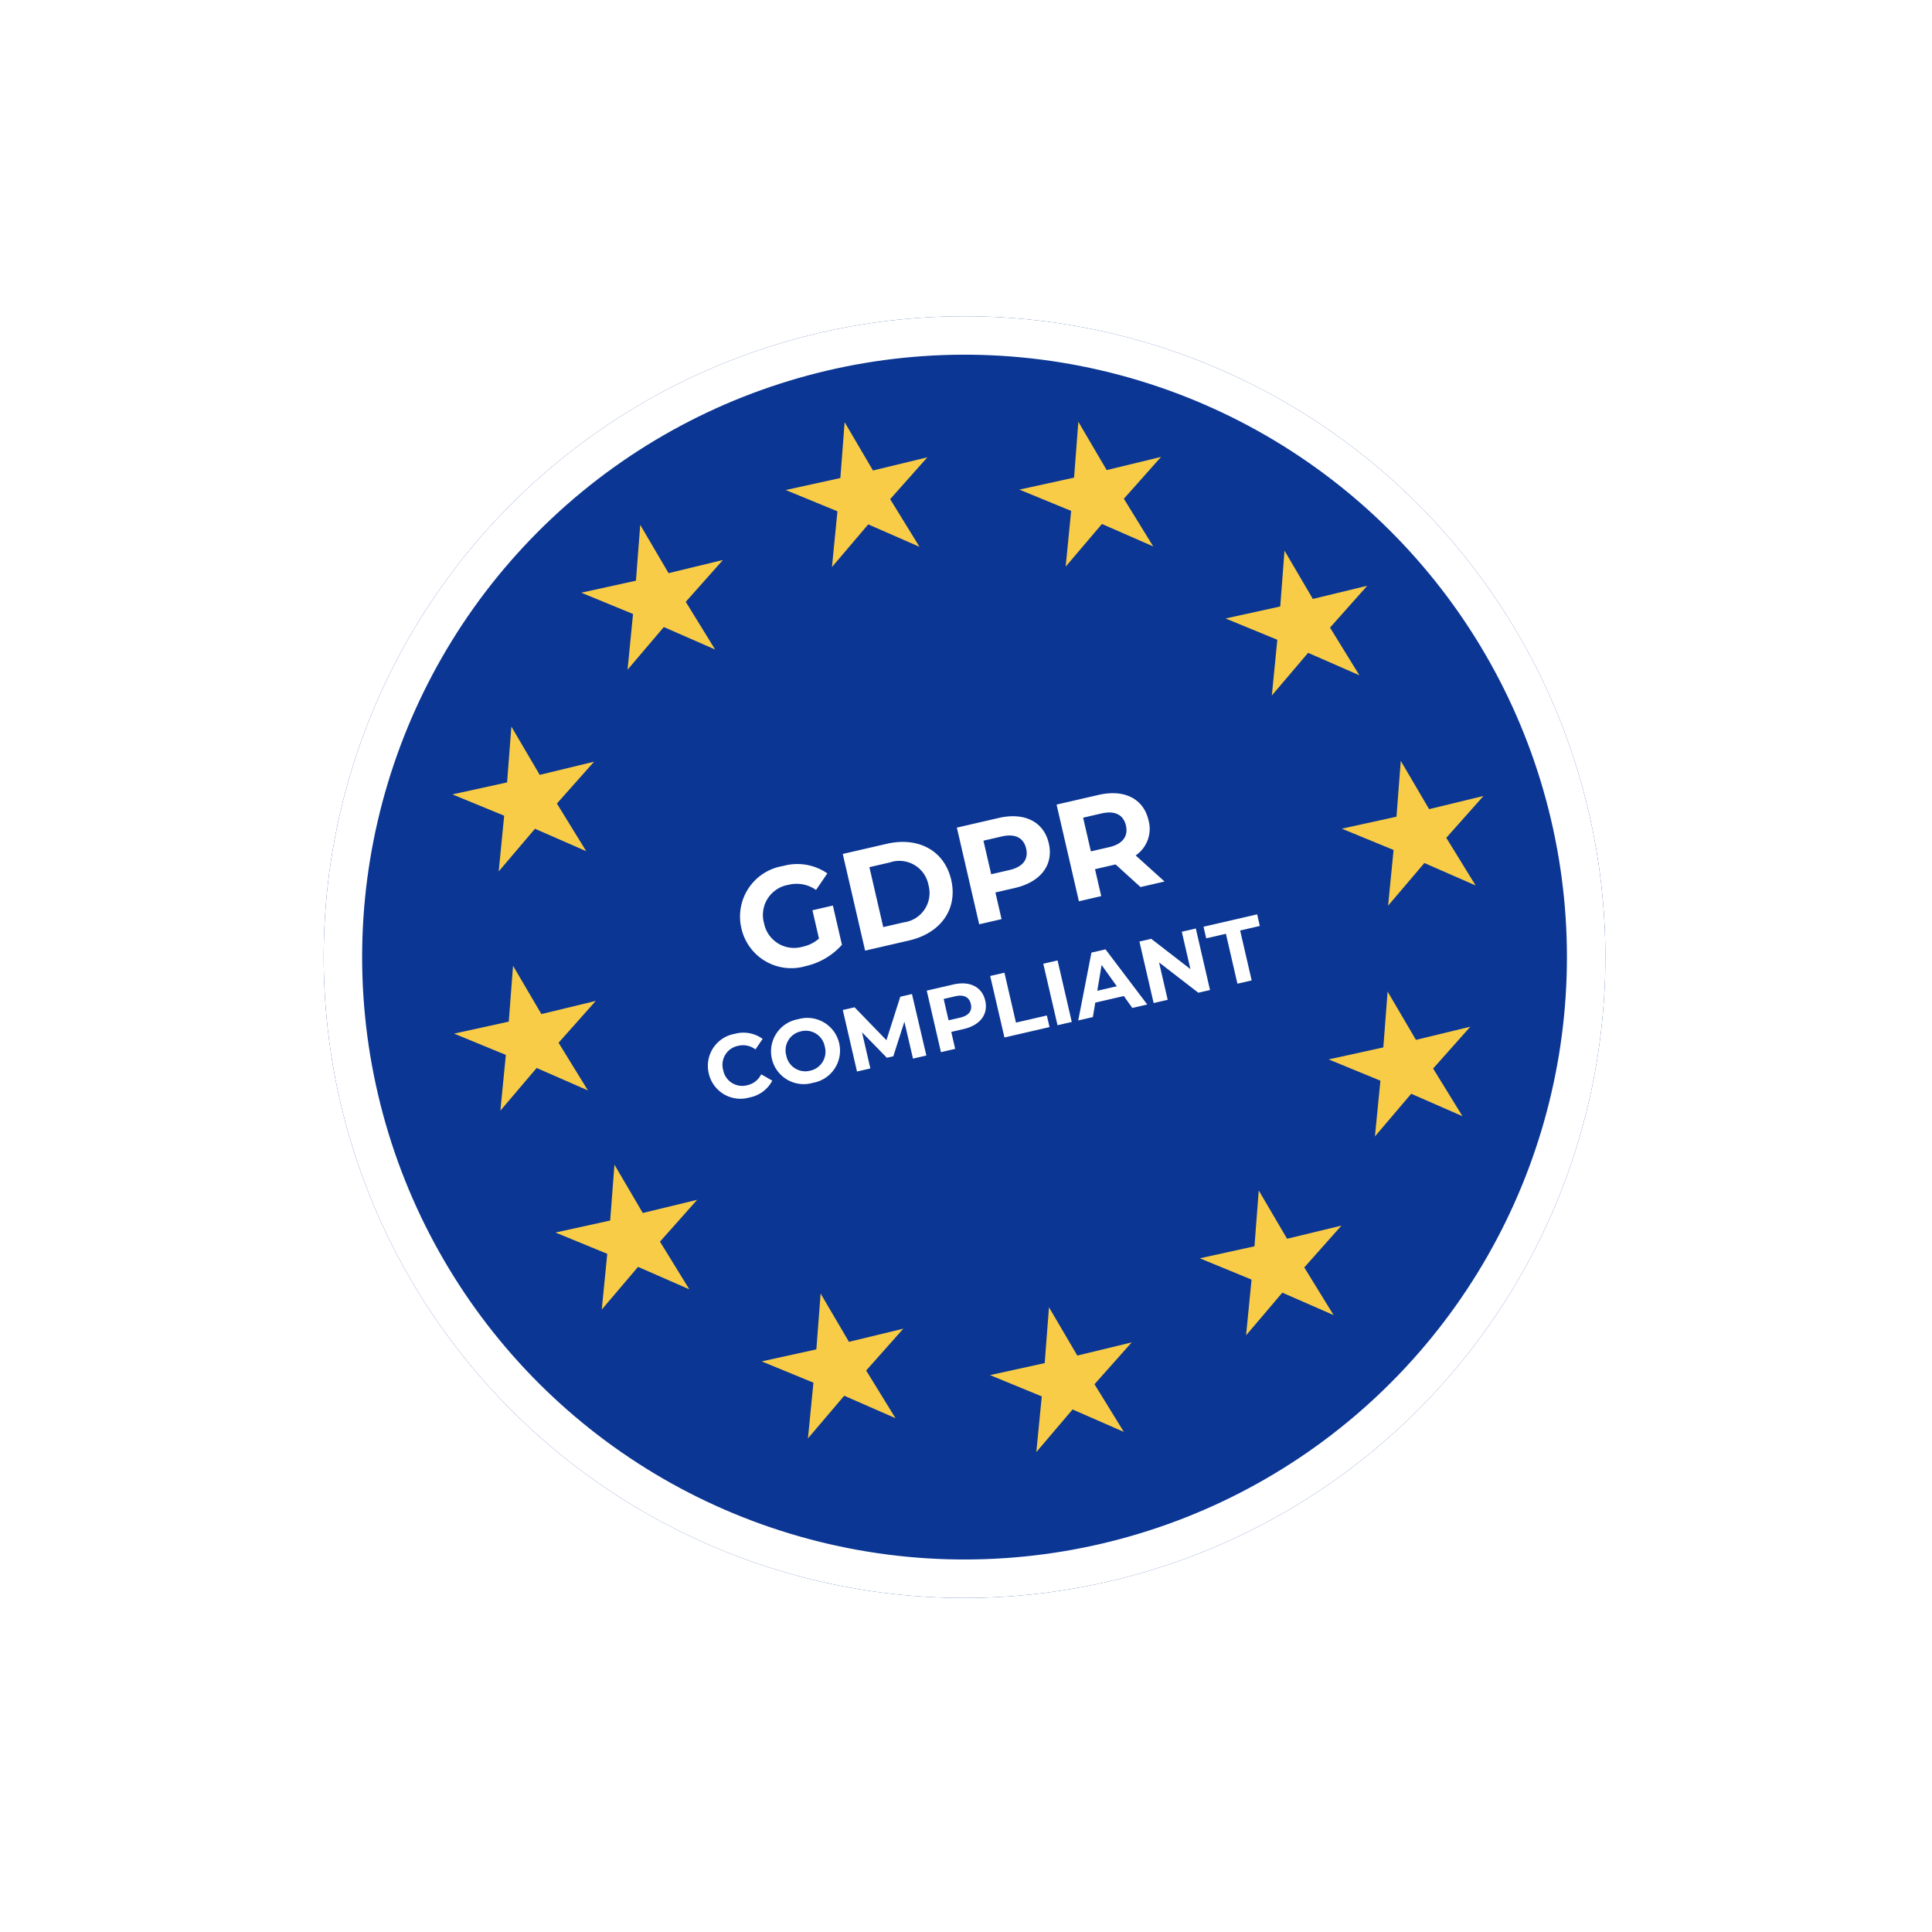 <svg xmlns="http://www.w3.org/2000/svg" xmlns:xlink="http://www.w3.org/1999/xlink" width="149.932" height="149.932" viewBox="0 0 149.932 149.932"><defs><style>.a{fill:#0b3693;stroke:#fff;stroke-width:3px;}.b{fill:#fff;}.c{fill:#f8cc46;}.d{stroke:none;}.e{fill:none;}.f{filter:url(#a);}</style><filter id="a" x="0" y="0" width="149.932" height="149.932" filterUnits="userSpaceOnUse"><feOffset dy="3" input="SourceAlpha"/><feGaussianBlur stdDeviation="5" result="b"/><feFlood flood-opacity="0.161"/><feComposite operator="in" in2="b"/><feComposite in="SourceGraphic"/></filter></defs><g transform="translate(14.636 34.579) rotate(-13)"><g class="f" transform="matrix(0.97, 0.22, -0.22, 0.97, -6.48, -36.99)"><g class="a" transform="translate(15 34.5) rotate(-13)"><circle class="d" cx="50" cy="50" r="50"/><circle class="e" cx="50" cy="50" r="48.5"/></g></g><path class="b" d="M6.116-1.716a2.829,2.829,0,0,1-1.386.33,2.377,2.377,0,0,1-2.5-2.464A2.371,2.371,0,0,1,4.752-6.314a2.606,2.606,0,0,1,1.991.869L7.887-6.5A4.1,4.1,0,0,0,4.664-7.832,3.972,3.972,0,0,0,.429-3.85,3.962,3.962,0,0,0,4.631.132,5.313,5.313,0,0,0,7.744-.847V-3.971H6.116ZM9.394,0h3.5c2.519,0,4.246-1.518,4.246-3.85S15.411-7.7,12.892-7.7h-3.5Zm1.782-1.463V-6.237H12.8a2.3,2.3,0,0,1,2.53,2.387A2.3,2.3,0,0,1,12.8-1.463ZM21.813-7.7H18.48V0h1.782V-2.123h1.551c2.057,0,3.344-1.067,3.344-2.783S23.87-7.7,21.813-7.7Zm-.1,4.125H20.262V-6.248h1.452c1.089,0,1.639.495,1.639,1.342S22.8-3.575,21.714-3.575ZM33.242,0,31.515-2.475A2.5,2.5,0,0,0,33.1-4.906c0-1.727-1.287-2.794-3.344-2.794H26.422V0H28.2V-2.145h1.639L31.328,0ZM31.3-4.906c0,.836-.55,1.342-1.639,1.342H28.2V-6.248h1.452C30.745-6.248,31.3-5.753,31.3-4.906Z" transform="translate(32.944 50)"/><path class="b" d="M2.926.084A2.518,2.518,0,0,0,4.949-.791l-.728-.672a1.562,1.562,0,0,1-1.232.581A1.5,1.5,0,0,1,1.421-2.45,1.5,1.5,0,0,1,2.989-4.018a1.576,1.576,0,0,1,1.232.574l.728-.672a2.53,2.53,0,0,0-2.016-.868A2.518,2.518,0,0,0,.273-2.45,2.516,2.516,0,0,0,2.926.084Zm5.054,0A2.536,2.536,0,0,0,10.661-2.45,2.536,2.536,0,0,0,7.98-4.984,2.536,2.536,0,0,0,5.3-2.45,2.536,2.536,0,0,0,7.98.084Zm0-.966A1.5,1.5,0,0,1,6.447-2.45,1.5,1.5,0,0,1,7.98-4.018,1.5,1.5,0,0,1,9.513-2.45,1.5,1.5,0,0,1,7.98-.882ZM17.038,0l-.014-4.9h-.931L14.287-1.855,12.453-4.9h-.938V0h1.064V-2.877L14.014-.518h.511L15.967-2.94,15.974,0Zm3.283-4.9H18.2V0h1.134V-1.351h.987c1.309,0,2.128-.679,2.128-1.771S21.63-4.9,20.321-4.9Zm-.063,2.625h-.924v-1.7h.924c.693,0,1.043.315,1.043.854S20.951-2.275,20.258-2.275Zm3,2.275h3.591V-.924H24.388V-4.9H23.254Zm4.228,0h1.134V-4.9H27.482Zm5.957,0h1.19L32.438-4.9h-1.12L29.134,0H30.3l.434-1.05h2.275ZM31.094-1.911l.777-1.876.777,1.876ZM38.514-4.9v2.975L36.078-4.9H35.14V0h1.12V-2.975L38.7,0h.931V-4.9Zm3.3,4.9h1.134V-3.976h1.568V-4.9h-4.27v.924h1.568Z" transform="translate(28.1 59)"/><path class="c" d="M5.642,0l1.3,4.146L11.283,4.1,7.741,6.614l1.387,4.117L5.642,8.139,2.155,10.731,3.542,6.614,0,4.1l4.344.047Z" transform="translate(27.124 13.879)"/><path class="c" d="M5.642,0l1.3,4.146L11.283,4.1,7.741,6.614l1.387,4.117L5.642,8.139,2.155,10.731,3.542,6.614,0,4.1l4.344.047Z" transform="translate(44.373 9.684)"/><path class="c" d="M5.642,0l1.3,4.146L11.283,4.1,7.741,6.614l1.387,4.117L5.642,8.139,2.155,10.731,3.542,6.614,0,4.1l4.344.047Z" transform="translate(62.052 13.733)"/><path class="c" d="M5.642,0l1.3,4.146L11.283,4.1,7.741,6.614l1.387,4.117L5.642,8.139,2.155,10.731,3.542,6.614,0,4.1l4.344.047Z" transform="translate(75.392 27.076)"/><path class="c" d="M5.642,0l1.3,4.146L11.283,4.1,7.741,6.614l1.387,4.117L5.642,8.139,2.155,10.731,3.542,6.614,0,4.1l4.344.047Z" transform="translate(13.859 26.882)"/><path class="c" d="M5.642,0l1.3,4.146L11.283,4.1,7.741,6.614l1.387,4.117L5.642,8.139,2.155,10.731,3.542,6.614,0,4.1l4.344.047Z" transform="translate(9.81 45)"/><path class="c" d="M5.642,0l1.3,4.146L11.283,4.1,7.741,6.614l1.387,4.117L5.642,8.139,2.155,10.731,3.542,6.614,0,4.1l4.344.047Z" transform="translate(14.005 61.81)"/><path class="c" d="M5.642,0l1.3,4.146L11.283,4.1,7.741,6.614l1.387,4.117L5.642,8.139,2.155,10.731,3.542,6.614,0,4.1l4.344.047Z" transform="translate(27.346 75.153)"/><path class="c" d="M5.642,0l1.3,4.146L11.283,4.1,7.741,6.614l1.387,4.117L5.642,8.139,2.155,10.731,3.542,6.614,0,4.1l4.344.047Z" transform="translate(44.373 80.177)"/><path class="c" d="M5.642,0l1.3,4.146L11.283,4.1,7.741,6.614l1.387,4.117L5.642,8.139,2.155,10.731,3.542,6.614,0,4.1l4.344.047Z" transform="translate(62.274 75.007)"/><path class="c" d="M5.642,0l1.3,4.146L11.283,4.1,7.741,6.614l1.387,4.117L5.642,8.139,2.155,10.731,3.542,6.614,0,4.1l4.344.047Z" transform="translate(75.49 62.217)"/><path class="c" d="M5.642,0l1.3,4.146L11.283,4.1,7.741,6.614l1.387,4.117L5.642,8.139,2.155,10.731,3.542,6.614,0,4.1l4.344.047Z" transform="translate(80.513 45)"/></g></svg>